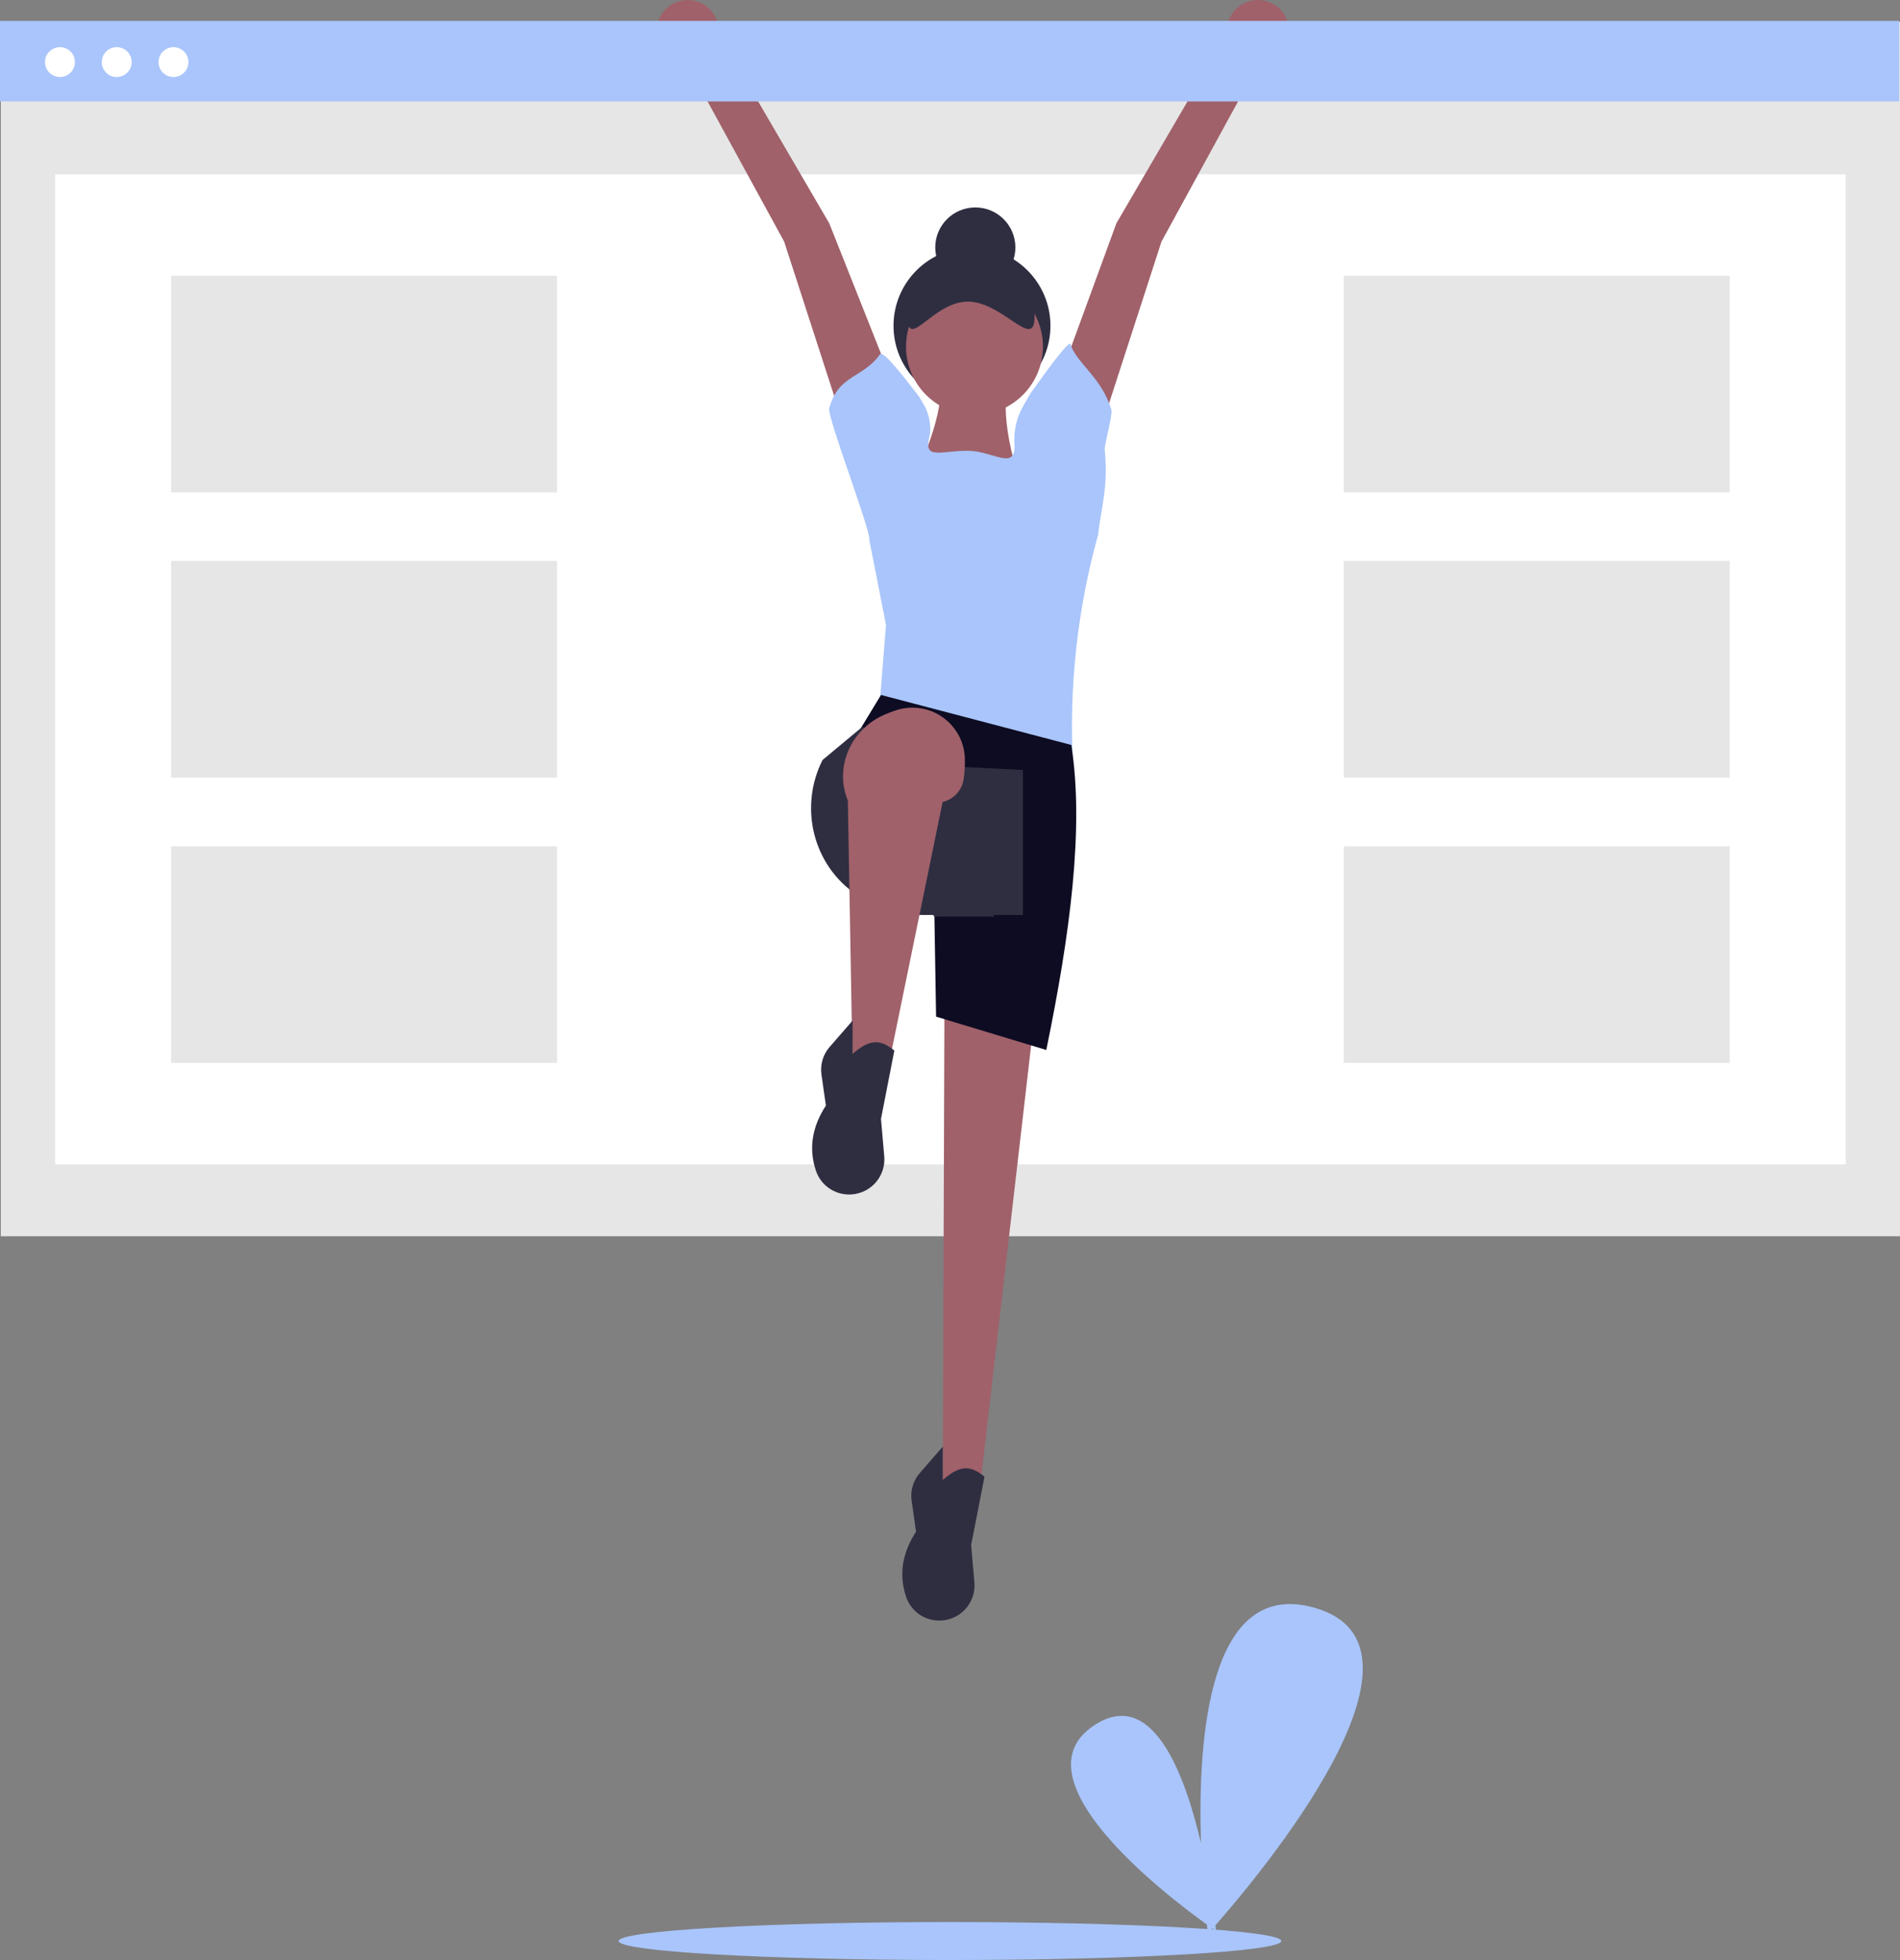 <svg width="443" height="457" viewBox="0 0 443 457" fill="none" xmlns="http://www.w3.org/2000/svg">
<rect x="0" y="0" width="443" height="457" fill="#808080" stroke="none"/>
<g clip-path="url(#clip0)">
<path d="M221.5 457C264.163 457 298.748 455.019 298.748 452.575C298.748 450.131 264.163 448.15 221.5 448.15C178.837 448.15 144.252 450.131 144.252 452.575C144.252 455.019 178.837 457 221.5 457Z" fill="#A9C5FB"/>
<path d="M283.386 448.901C293.073 437.897 338.694 383.734 306.269 374.805C281.916 368.098 279.202 404.995 280.02 429.756C276.12 413.073 268.552 393.586 255.256 402.184C236.093 414.576 271.999 441.998 281.379 448.73C281.533 450.099 281.635 450.86 281.635 450.86C281.635 450.86 282.019 450.441 282.705 449.67C283.241 450.045 283.539 450.246 283.539 450.246C283.539 450.246 283.489 449.761 283.386 448.901Z" fill="#A9C5FB"/>
<path d="M443 5.126H0.189V288.249H443V5.126Z" fill="#E6E6E6"/>
<path d="M430.338 40.636H12.851V271.499H430.338V40.636Z" fill="white"/>
<path d="M403.298 64.294H313.324V114.82H403.298V64.294Z" fill="#E6E6E6"/>
<path d="M403.298 130.805H313.324V181.331H403.298V130.805Z" fill="#E6E6E6"/>
<path d="M403.298 197.316H313.324V247.842H403.298V197.316Z" fill="#E6E6E6"/>
<path d="M129.865 64.294H39.891V114.82H129.865V64.294Z" fill="#E6E6E6"/>
<path d="M129.865 130.805H39.891V181.331H129.865V130.805Z" fill="#E6E6E6"/>
<path d="M129.865 197.316H39.891V247.842H129.865V197.316Z" fill="#E6E6E6"/>
<path d="M226.625 94.223C236.73 94.223 244.921 86.046 244.921 75.958C244.921 65.87 236.73 57.693 226.625 57.693C216.521 57.693 208.329 65.87 208.329 75.958C208.329 86.046 216.521 94.223 226.625 94.223Z" fill="#2F2E41"/>
<path d="M291.829 17.859L297.941 12.741C298.702 12.103 299.323 11.316 299.766 10.429C300.209 9.541 300.463 8.572 300.514 7.582C300.564 6.592 300.41 5.602 300.06 4.674C299.71 3.746 299.173 2.9 298.481 2.189V2.189C297.638 1.323 296.592 0.683 295.437 0.325C294.282 -0.032 293.056 -0.094 291.871 0.145C290.686 0.383 289.58 0.915 288.654 1.691C287.728 2.467 287.012 3.462 286.571 4.586L283.654 12.029L260.297 52.058L248.425 84.508L257.962 95.972L270.808 56.333L291.829 17.859Z" fill="#A0616A"/>
<path d="M161.811 17.859L155.699 12.741C154.938 12.103 154.317 11.316 153.874 10.429C153.431 9.541 153.177 8.572 153.126 7.582C153.076 6.592 153.23 5.602 153.58 4.674C153.93 3.746 154.467 2.9 155.159 2.189V2.189C156.002 1.323 157.048 0.683 158.203 0.325C159.358 -0.032 160.584 -0.094 161.769 0.145C162.954 0.383 164.06 0.915 164.986 1.691C165.912 2.467 166.628 3.462 167.069 4.586L169.986 12.029L193.342 52.058L206.383 84.896L195.678 95.972L182.832 56.333L161.811 17.859Z" fill="#A0616A"/>
<path d="M227.404 67.02C232.564 67.02 236.746 62.844 236.746 57.693C236.746 52.542 232.564 48.366 227.404 48.366C222.244 48.366 218.061 52.542 218.061 57.693C218.061 62.844 222.244 67.02 227.404 67.02Z" fill="#2F2E41"/>
<path d="M228.182 349.55L219.813 348.967L220.202 235.1L240.834 240.152L228.182 349.55Z" fill="#A0616A"/>
<path d="M218.794 377.859C217.138 377.822 215.532 377.281 214.192 376.309C212.852 375.337 211.841 373.98 211.294 372.418C209.474 367.079 210.415 361.999 213.585 357.128L212.549 349.89C212.385 348.747 212.47 347.581 212.798 346.473C213.125 345.365 213.688 344.34 214.447 343.469L219.813 337.308V345.081C223.741 341.651 226.162 341.527 229.545 344.303L226.431 360.237L227.191 368.966C227.291 370.116 227.147 371.274 226.767 372.364C226.388 373.454 225.781 374.451 224.989 375.291C224.196 376.131 223.234 376.793 222.166 377.236C221.099 377.678 219.95 377.891 218.794 377.859V377.859Z" fill="#2F2E41"/>
<path d="M241.612 118.512L208.913 117.735C213.547 113.239 220.182 95.997 219.035 90.92H234.995C233.079 96.145 236.787 113.895 241.612 118.512Z" fill="#A0616A"/>
<path d="M250.176 178.361L205.021 165.147L206.578 145.716L202.685 125.896C203.082 123.746 192.804 97.187 193.342 95.195C195.492 87.238 201.123 88.338 205.215 82.565C205.88 81.627 211.066 88.22 214.42 92.677C214.818 93.364 215.092 93.829 215.28 94.145C216.542 96.272 217.09 98.745 216.846 101.205L216.842 101.248C215.004 107.598 219.226 104.995 225.847 105.105C231.463 105.198 236.552 109.641 236.552 104.033C236.543 103.715 236.528 103.383 236.513 103.042C236.402 100.172 237.084 97.327 238.486 94.818C238.573 94.661 238.159 95.317 240.277 91.712C244.076 86.349 249.307 79.223 249.592 80.233C250.792 84.485 256.967 88.058 259.13 95.584C259.462 96.742 257.457 103.774 257.573 104.911C258.439 113.434 256.794 118.124 256.015 124.73C251.178 142.174 249.206 160.286 250.176 178.361V178.361Z" fill="#A9C5FB"/>
<path d="M243.948 244.815L218.256 237.043L217.867 213.725L197.624 174.863L205.41 162.038L249.787 173.697C252.815 193.068 249.478 217.986 243.948 244.815Z" fill="#0D0C22"/>
<path d="M231.881 213.726H217.866L191.786 177.195L201.128 169.422L231.881 213.726Z" fill="#2F2E41"/>
<path d="M238.498 213.337H215.212C209.688 213.346 204.289 211.698 199.714 208.609C189.507 201.72 186.239 188.178 191.785 177.195L238.498 179.527V213.337Z" fill="#2F2E41"/>
<path d="M218.124 187.142L197.624 186.522C197.548 186.327 197.475 186.132 197.406 185.936C194.679 178.184 198.779 169.758 206.364 166.572C207.128 166.251 207.904 165.955 208.696 165.682C210.525 165.045 212.479 164.85 214.397 165.113C216.316 165.377 218.145 166.091 219.733 167.197C221.322 168.303 222.625 169.769 223.536 171.475C224.446 173.182 224.939 175.079 224.972 177.012C224.993 178.569 224.896 180.126 224.682 181.668C224.454 183.226 223.66 184.646 222.45 185.656C221.24 186.666 219.7 187.195 218.124 187.142V187.142Z" fill="#A0616A"/>
<path d="M206.967 249.479H198.792L197.624 183.413L220.592 183.024L206.967 249.479Z" fill="#A0616A"/>
<path d="M197.773 278.509C196.117 278.473 194.512 277.932 193.171 276.96C191.831 275.988 190.82 274.63 190.274 273.069C188.453 267.73 189.394 262.65 192.564 257.779L191.528 250.541C191.365 249.397 191.449 248.232 191.777 247.124C192.104 246.016 192.667 244.991 193.426 244.119L198.792 237.959V245.731C202.72 242.302 205.142 242.178 208.524 244.954L205.41 260.888L206.17 269.617C206.27 270.767 206.126 271.924 205.746 273.014C205.367 274.104 204.761 275.102 203.968 275.942C203.175 276.781 202.213 277.444 201.146 277.887C200.078 278.329 198.929 278.541 197.773 278.509V278.509Z" fill="#2F2E41"/>
<path d="M227.209 96.749C236.024 96.749 243.169 89.616 243.169 80.816C243.169 72.016 236.024 64.882 227.209 64.882C218.395 64.882 211.249 72.016 211.249 80.816C211.249 89.616 218.395 96.749 227.209 96.749Z" fill="#A0616A"/>
<path d="M241.223 73.821C241.223 81.977 233.822 70.323 225.652 70.323C217.483 70.323 211.638 81.977 211.638 73.821C211.638 69.904 213.197 66.148 215.971 63.378C218.745 60.609 222.508 59.053 226.431 59.053C230.354 59.053 234.116 60.609 236.89 63.378C239.665 66.148 241.223 69.904 241.223 73.821V73.821Z" fill="#2F2E41"/>
<path d="M442.811 4.875H0V23.656H442.811V4.875Z" fill="#A9C5FB"/>
<path d="M13.98 17.958C15.905 17.958 17.466 16.399 17.466 14.477C17.466 12.555 15.905 10.996 13.98 10.996C12.054 10.996 10.493 12.555 10.493 14.477C10.493 16.399 12.054 17.958 13.98 17.958Z" fill="white"/>
<path d="M27.214 17.958C29.14 17.958 30.701 16.399 30.701 14.477C30.701 12.555 29.14 10.996 27.214 10.996C25.289 10.996 23.728 12.555 23.728 14.477C23.728 16.399 25.289 17.958 27.214 17.958Z" fill="white"/>
<path d="M40.449 17.958C42.375 17.958 43.936 16.399 43.936 14.477C43.936 12.555 42.375 10.996 40.449 10.996C38.523 10.996 36.962 12.555 36.962 14.477C36.962 16.399 38.523 17.958 40.449 17.958Z" fill="white"/>
</g>
<defs>
<clipPath id="clip0">
<rect width="443" height="457" fill="white"/>
</clipPath>
</defs>
</svg>
